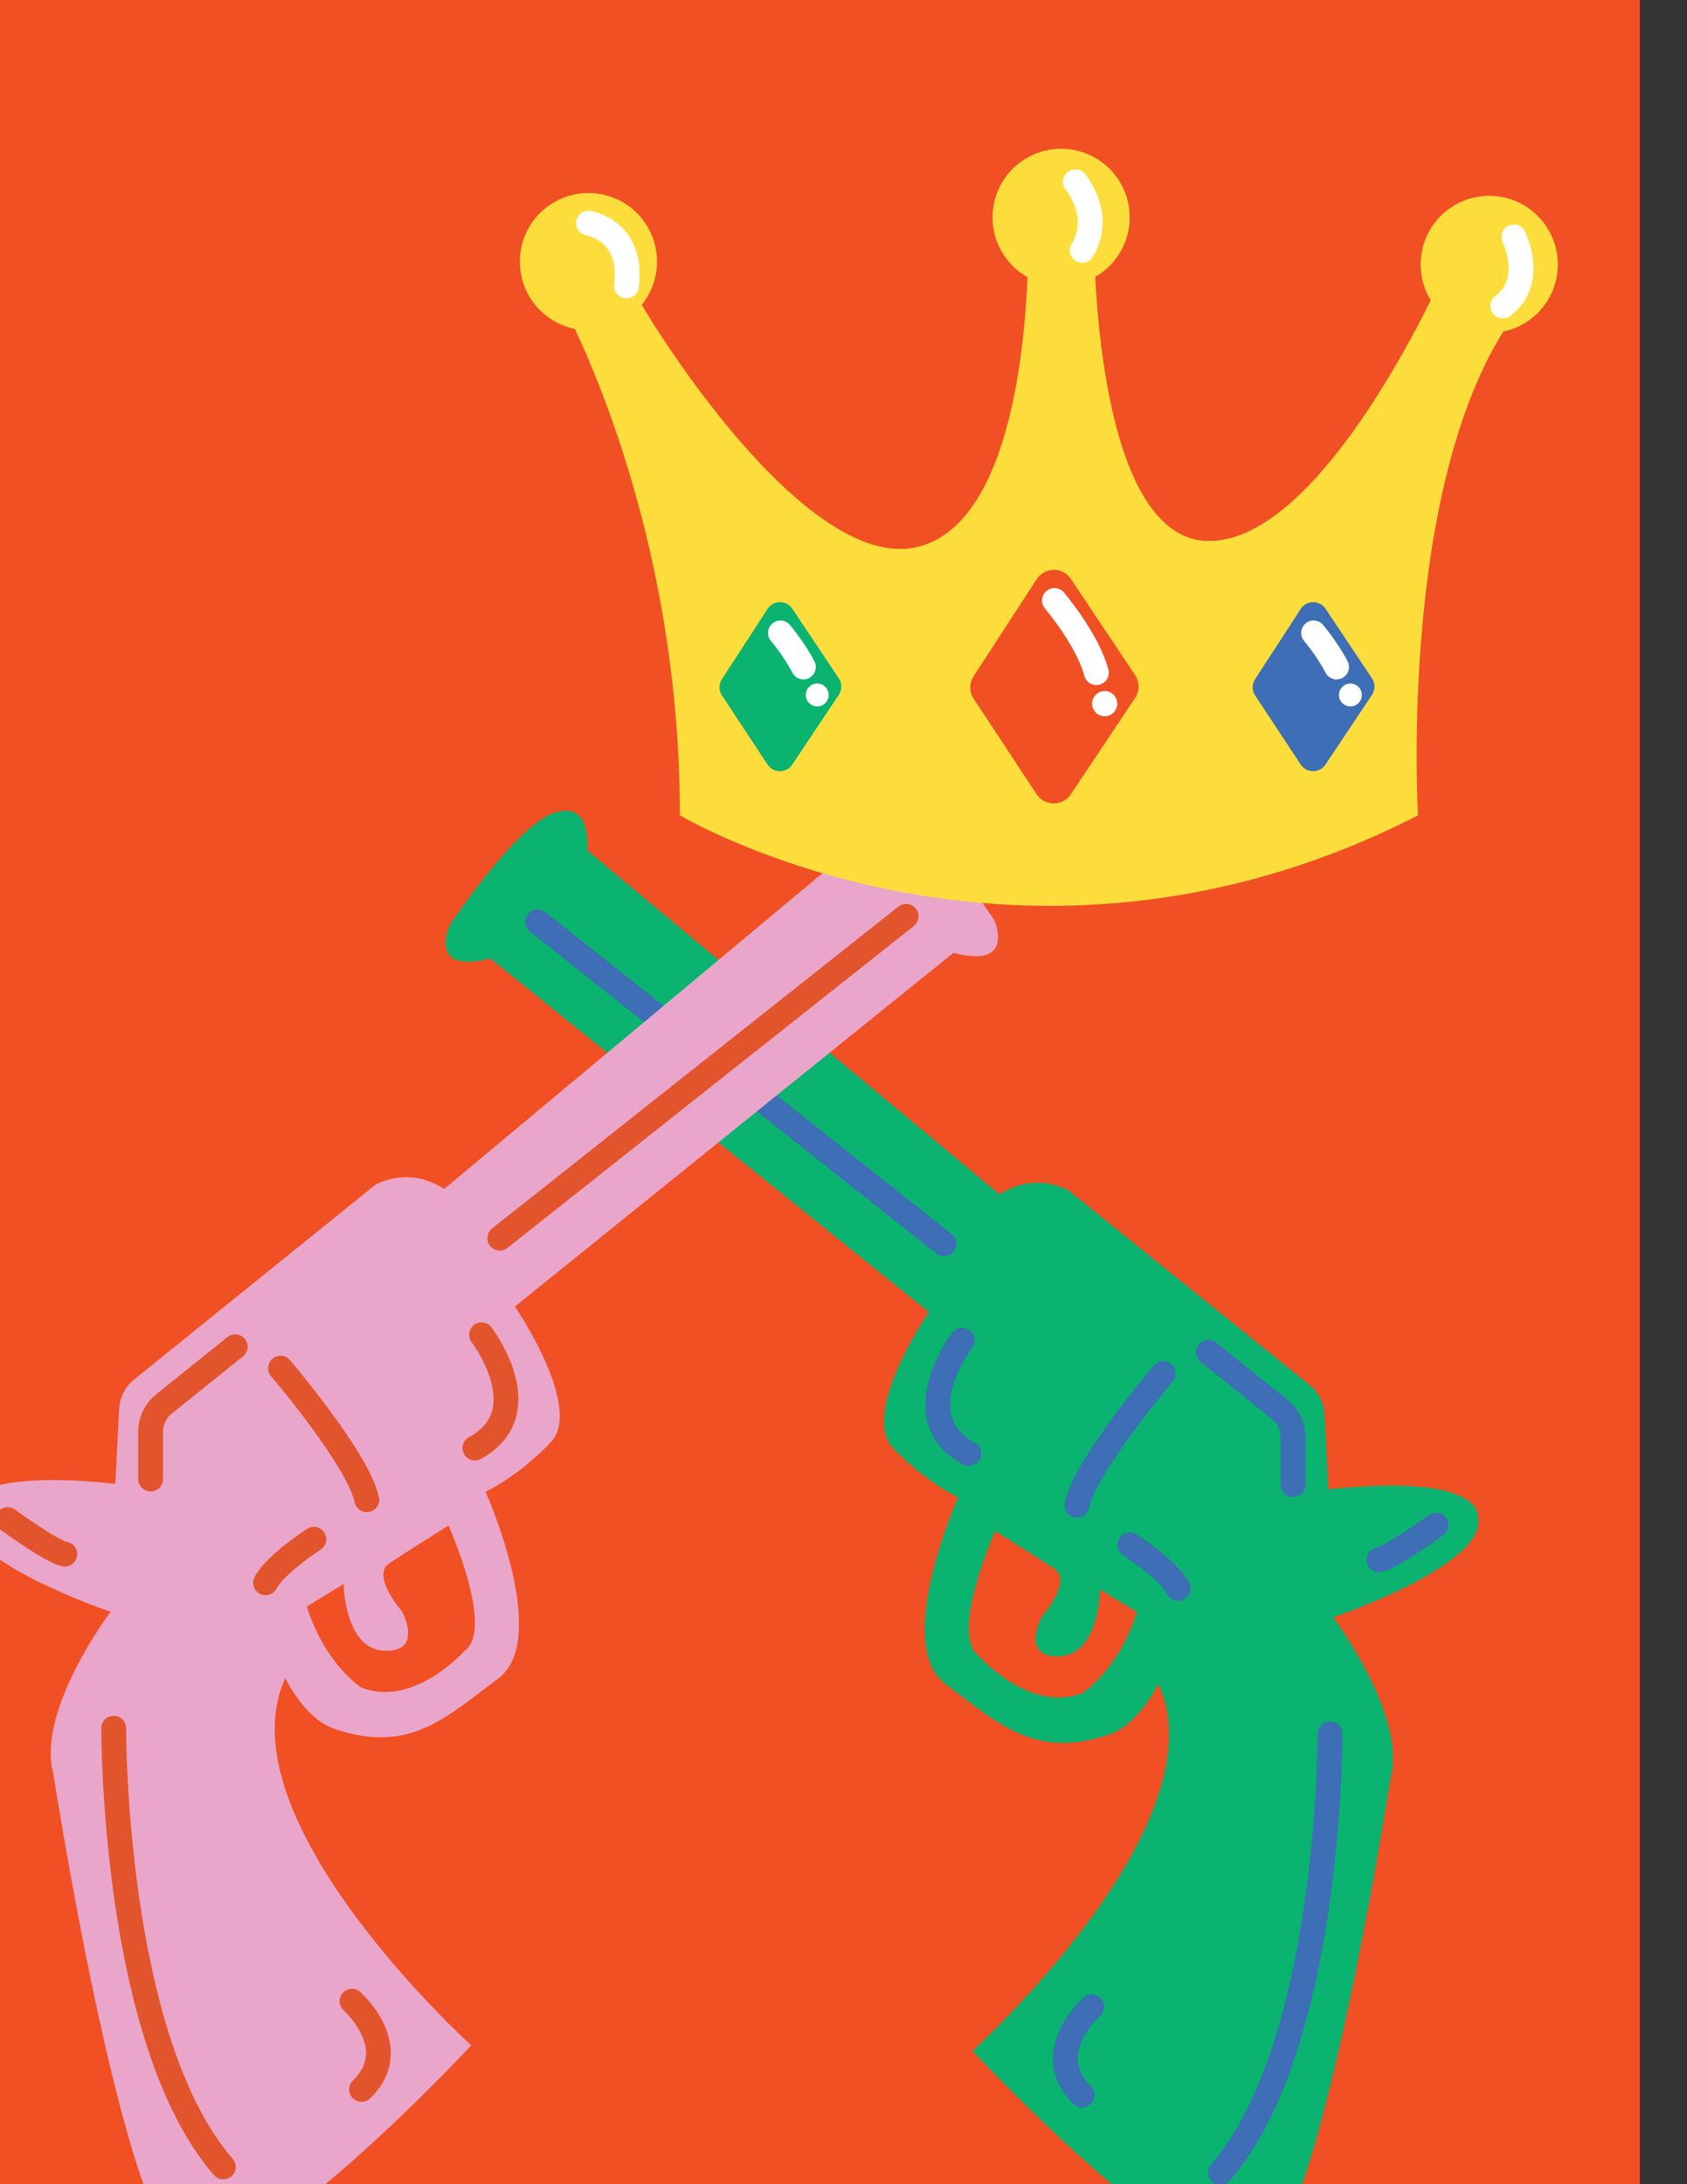 <?xml version="1.0" encoding="UTF-8"?>
<svg id="Layer_1" data-name="Layer 1" xmlns="http://www.w3.org/2000/svg" viewBox="0 0 612 792">
  <rect x="0" y="0" width="612" height="792" fill="#333333" stroke="none"/>
  <defs>
    <style>
      .cls-1 {
        fill: #eaa6ca;
      }

      .cls-2 {
        fill: #fff;
      }

      .cls-3 {
        fill: #fddd3c;
      }

      .cls-4 {
        stroke: #3d6eb6;
      }

      .cls-4, .cls-5, .cls-6 {
        fill: none;
        stroke-linecap: round;
        stroke-linejoin: round;
        stroke-width: 9px;
      }

      .cls-7 {
        fill: #0ab36f;
      }

      .cls-8 {
        fill: #3d6eb6;
      }

      .cls-5 {
        stroke: #fff;
      }

      .cls-6 {
        stroke: #e2542c;
      }

      .cls-9 {
        fill: #f05023;
      }
    </style>
  </defs>
  <rect class="cls-9" width="594.9" height="792"/>
  <g>
    <g>
      <path class="cls-7" d="m163.17,335.43s23.63-35.74,37.75-40.64c14.12-4.9,12.1,13.55,12.1,13.55l149.57,124.79c13.26-8.65,25.07-1.44,25.07-1.44l87.4,70.52c3.26,2.63,5.24,6.51,5.45,10.69l1.39,27.15c57.06-6.05,54.25,10.07,54.25,10.07,3.68,17.38-52.52,36.33-52.52,36.33,0,0,27.09,36,20.75,58.64,0,0-24.5,158.66-46.11,173.79-21.61,15.13-105.48-75.22-105.48-75.22,0,0,90.78-82.14,67.44-133.15,0,0-6.92,14.61-17.58,18.3-27.17,9.4-40.35-3.75-59.66-18.16-19.31-14.41,4.61-67.73,4.61-67.73,0,0-11.53-5.19-23.63-17.87-12.1-12.68,12.97-49.28,12.97-49.28l-159.09-128.25c-23.06,6.05-14.7-12.1-14.7-12.1Zm192.01,265.16s18.37,20.73,37.39,13.38c0,0,12.97-8,19.89-29.4l-13.4-8.21s-.22,23.56-14.7,24.21c-14.48.65-6.48-14.27-6.48-14.27,0,0,11.46-12.97,4.54-17.51-6.92-4.54-21.4-13.62-21.4-13.62,0,0-16.86,37.65-5.84,45.41Z"/>
      <line class="cls-4" x1="195.02" y1="334.27" x2="342.43" y2="450.99"/>
      <path class="cls-4" d="m520.97,553.02s-15.99,11.67-20.75,12.54"/>
      <path class="cls-4" d="m469.09,538.32v-17.15c0-3.92-1.78-7.62-4.83-10.07l-25.86-20.76"/>
      <path class="cls-4" d="m349.02,486.01s-21.42,28.1,2.43,41.07"/>
      <path class="cls-4" d="m421.97,498.11s-28.15,32.97-31.31,47.73"/>
      <path class="cls-4" d="m409.87,560.15s14.05,9.08,17.51,15.78"/>
      <path class="cls-4" d="m482.49,628.67s.43,112.83-39.77,159.09"/>
      <path class="cls-4" d="m396.03,727.66s-19.02,16.86-3.46,31.99"/>
    </g>
    <g>
      <path class="cls-1" d="m360.56,333.42s-23.63-35.74-37.75-40.64c-14.12-4.9-12.1,13.55-12.1,13.55l-149.57,124.79c-13.26-8.65-25.07-1.44-25.07-1.44l-87.4,70.52c-3.26,2.63-5.24,6.51-5.45,10.69l-1.39,27.15c-57.06-6.05-54.25,10.07-54.25,10.07-3.68,17.38,52.52,36.33,52.52,36.33,0,0-27.09,36-20.75,58.64,0,0,24.5,158.66,46.11,173.79,21.61,15.13,105.48-75.22,105.48-75.22,0,0-90.78-82.14-67.44-133.15,0,0,6.92,14.61,17.58,18.3,27.17,9.4,40.35-3.75,59.66-18.16,19.31-14.41-4.61-67.73-4.61-67.73,0,0,11.53-5.19,23.63-17.87,12.1-12.68-12.97-49.28-12.97-49.28l159.09-128.25c23.06,6.05,14.7-12.1,14.7-12.1Zm-192.01,265.16s-18.37,20.73-37.39,13.38c0,0-12.97-8-19.89-29.4l13.4-8.21s.22,23.56,14.7,24.21c14.48.65,6.48-14.27,6.48-14.27,0,0-11.46-12.97-4.54-17.51,6.92-4.54,21.4-13.62,21.4-13.62,0,0,16.86,37.65,5.84,45.41Z"/>
      <line class="cls-6" x1="328.71" y1="332.26" x2="181.3" y2="448.98"/>
      <path class="cls-6" d="m2.76,551.01s15.99,11.67,20.75,12.54"/>
      <path class="cls-6" d="m54.64,536.31v-17.15c0-3.92,1.78-7.62,4.83-10.07l25.86-20.76"/>
      <path class="cls-6" d="m174.71,484s21.42,28.1-2.43,41.07"/>
      <path class="cls-6" d="m101.76,496.1s28.15,32.97,31.31,47.73"/>
      <path class="cls-6" d="m113.86,558.14s-14.05,9.08-17.51,15.78"/>
      <path class="cls-6" d="m41.24,626.66s-.43,112.83,39.77,159.09"/>
      <path class="cls-6" d="m127.7,725.65s19.02,16.86,3.46,31.99"/>
    </g>
  </g>
  <g>
    <path class="cls-3" d="m246.64,295.64s123.65,73.87,267.79,0c0,0-7.8-127.77,37.56-184.84l-28.78-10.73s-42.92,96.58-84.87,96.09c-41.95-.49-41.46-110.24-41.46-110.24h-23.9s2.44,104.39-41.46,112.68c-43.9,8.29-106.82-98.59-106.34-102.71s-22.93,11-22.93,11c0,0,44.39,77.01,44.39,188.74Z"/>
    <circle class="cls-3" cx="213.47" cy="94.87" r="24.88"/>
    <circle class="cls-3" cx="384.95" cy="78.82" r="24.88"/>
    <circle class="cls-3" cx="540.25" cy="95.89" r="24.88"/>
    <path class="cls-9" d="m376.08,210.04l-22.89,35.18c-1.62,2.48-1.6,5.69.03,8.16l22.84,34.6c2.93,4.44,9.45,4.46,12.4.03l23.33-34.93c1.67-2.5,1.67-5.77,0-8.27l-23.28-34.86c-2.97-4.44-9.51-4.4-12.43.08Z"/>
    <path class="cls-5" d="m382.52,217.74s11.92,13.95,15.21,26.18"/>
    <circle class="cls-2" cx="400.75" cy="255.15" r="4.57"/>
    <path class="cls-7" d="m278.45,220.8l-16.57,25.46c-1.17,1.8-1.16,4.12.02,5.91l16.53,25.05c2.12,3.22,6.84,3.23,8.98.02l16.88-25.28c1.21-1.81,1.21-4.17,0-5.99l-16.85-25.23c-2.15-3.22-6.89-3.19-9,.05Z"/>
    <path class="cls-5" d="m283.11,229.5s4.9,5.74,8.34,12.36"/>
    <circle class="cls-2" cx="296.46" cy="252" r="4.15"/>
    <path class="cls-5" d="m213.47,80.92s16.34,2.38,13.78,22.77"/>
    <path class="cls-5" d="m390.13,65.92s10.14,11.98,2.48,24.88"/>
    <path class="cls-5" d="m549.19,85.92s7.96,16.18-4.02,25"/>
    <path class="cls-8" d="m471.88,220.8l-16.57,25.46c-1.17,1.8-1.16,4.12.02,5.91l16.53,25.05c2.12,3.22,6.84,3.23,8.98.02l16.88-25.28c1.21-1.81,1.21-4.17,0-5.99l-16.85-25.23c-2.15-3.22-6.89-3.19-9,.05Z"/>
    <path class="cls-5" d="m476.54,229.5s4.9,5.74,8.34,12.36"/>
    <circle class="cls-2" cx="489.89" cy="252" r="4.15"/>
  </g>
</svg>